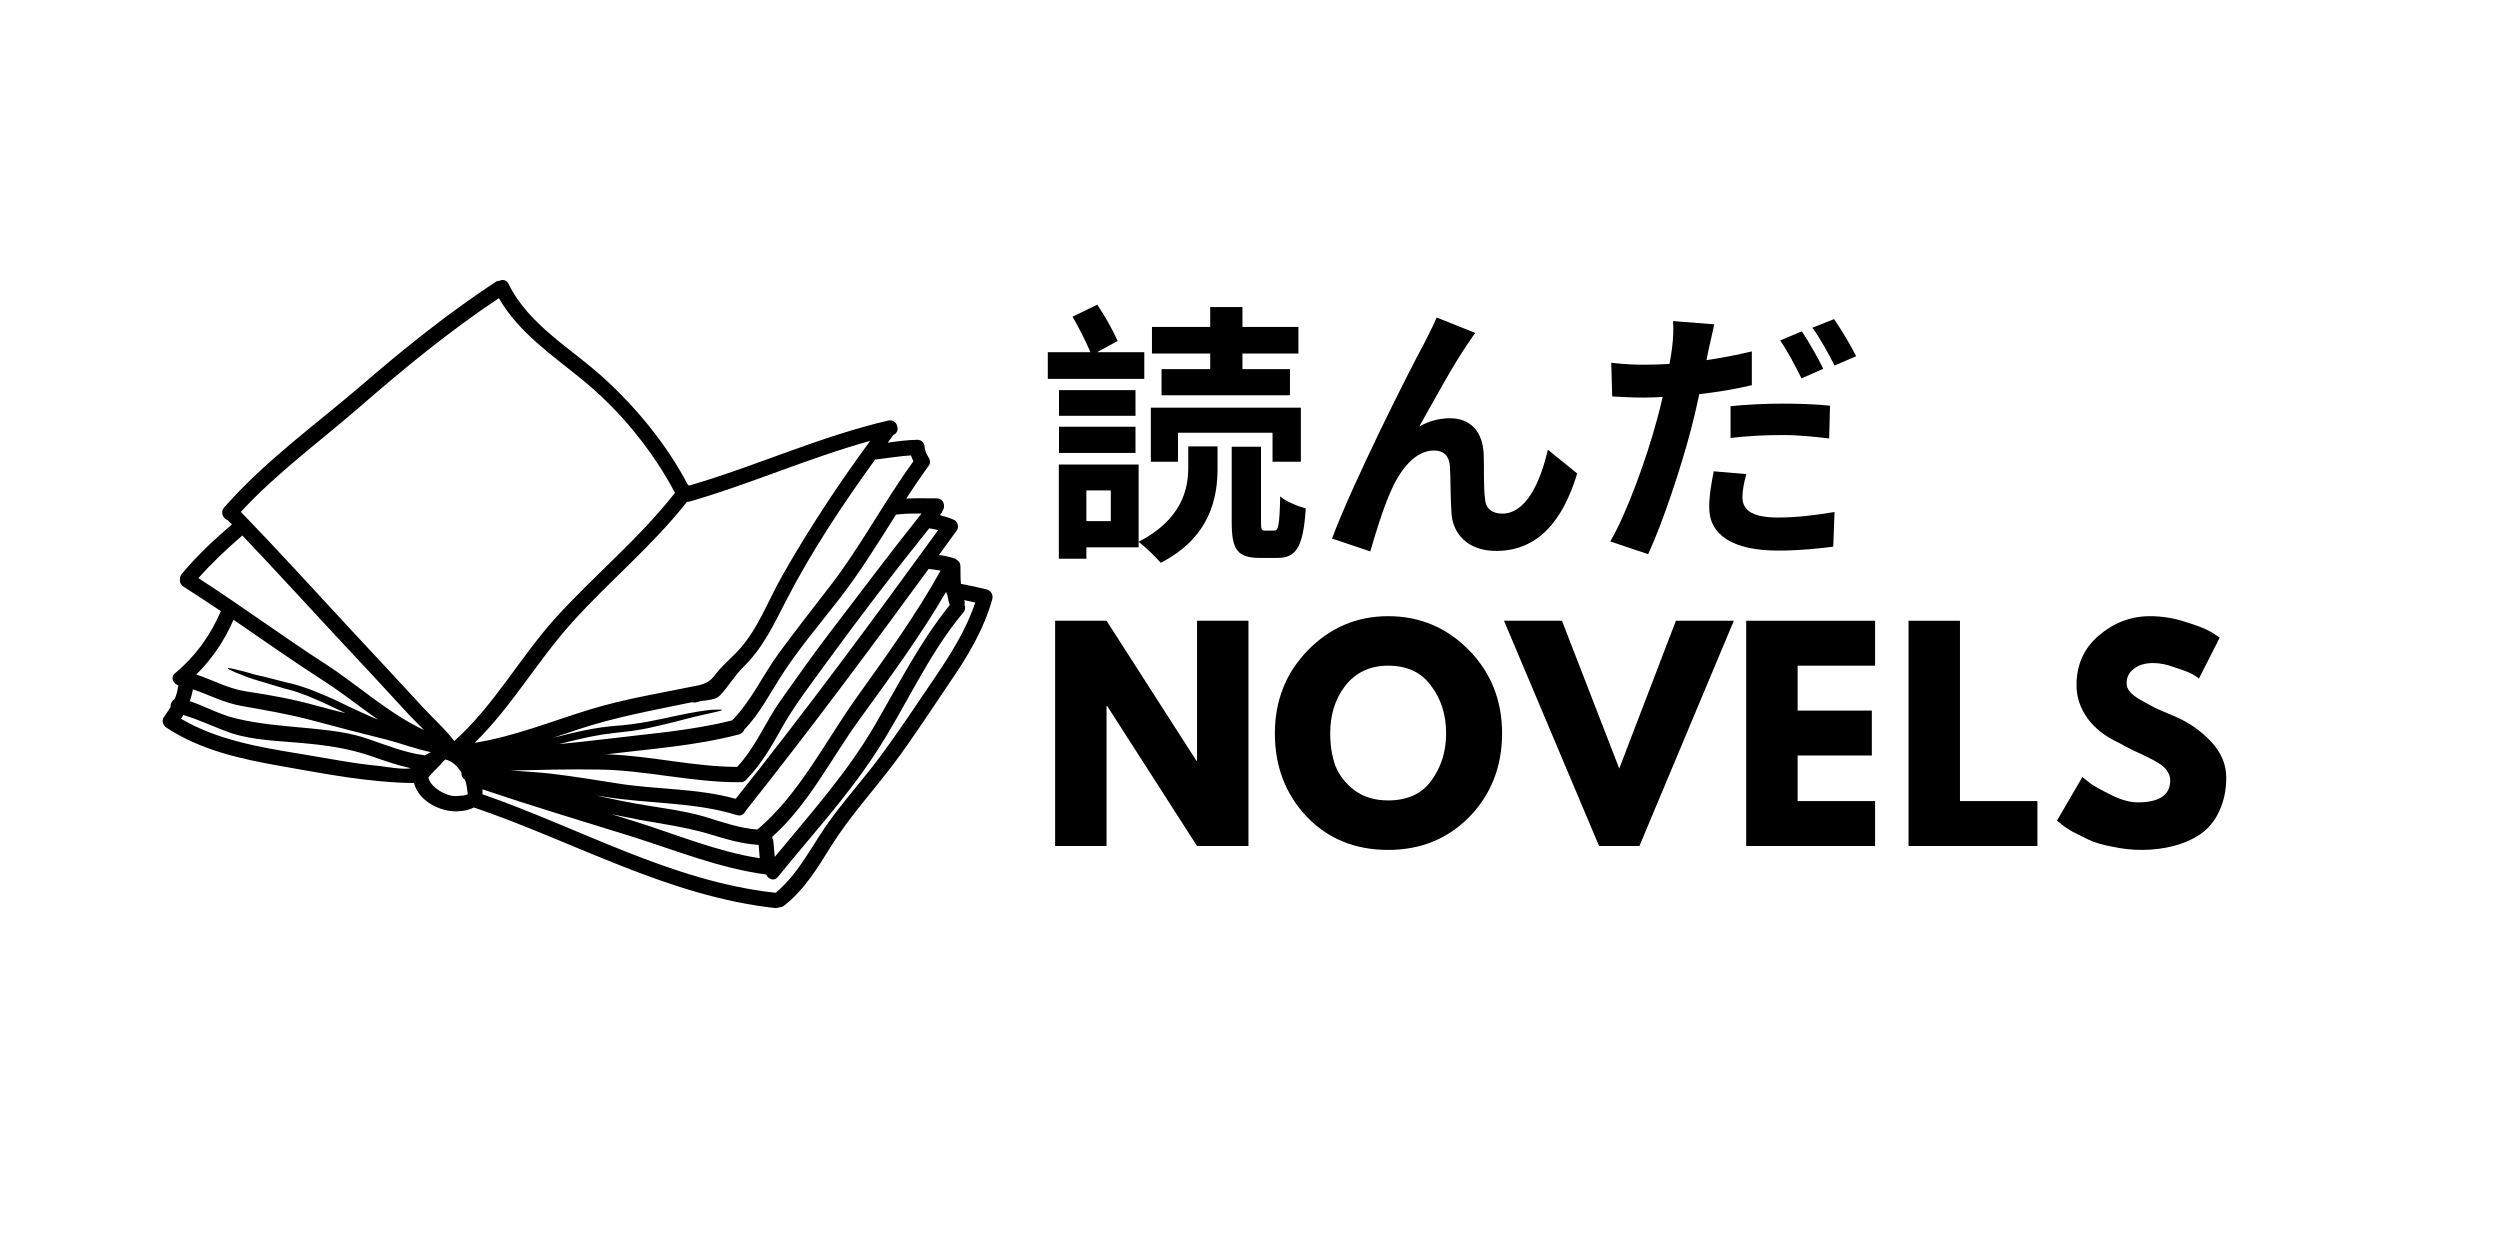 <svg xmlns="http://www.w3.org/2000/svg" xmlns:xlink="http://www.w3.org/1999/xlink" width="80" zoomAndPan="magnify" viewBox="0 0 60 30" height="40" preserveAspectRatio="xMidYMid meet" version="1.0"><defs><g/><clipPath id="4e7cba623d"><path d="M 3.871 6.652 L 23.836 6.652 L 23.836 21.844 L 3.871 21.844 Z M 3.871 6.652 " clip-rule="nonzero"/></clipPath></defs><g clip-path="url(#4e7cba623d)"><path fill="#000000" d="M 8.371 16.957 C 8.59 17.059 8.82 17.168 9.074 17.273 C 8.652 16.977 8.246 16.652 7.832 16.383 C 7.078 15.898 6.344 15.383 5.605 14.875 C 5.387 15.371 5.094 15.812 4.711 16.188 C 5.109 16.32 5.473 16.527 5.906 16.594 C 6.484 16.68 7.039 16.781 7.605 16.938 C 7.832 17.004 8.062 17.059 8.293 17.117 C 7.996 16.973 7.734 16.848 7.488 16.746 C 7.367 16.691 7.25 16.656 7.141 16.613 C 7.031 16.574 6.922 16.551 6.824 16.523 C 6.621 16.461 6.441 16.41 6.289 16.363 C 6.133 16.32 6.008 16.277 5.902 16.238 C 5.797 16.195 5.715 16.164 5.648 16.137 C 5.52 16.082 5.465 16.055 5.469 16.039 C 5.473 16.027 5.535 16.035 5.672 16.07 C 5.738 16.086 5.824 16.109 5.934 16.137 C 5.988 16.152 6.047 16.172 6.109 16.188 C 6.176 16.203 6.246 16.223 6.324 16.238 C 6.477 16.277 6.656 16.32 6.859 16.375 C 6.961 16.398 7.074 16.422 7.188 16.461 C 7.301 16.5 7.43 16.535 7.551 16.59 C 7.805 16.688 8.078 16.812 8.371 16.957 Z M 9.137 18.387 C 9.25 18.398 9.641 18.477 9.863 18.438 C 9.535 18.367 9.227 18.258 8.902 18.145 C 8.355 17.957 7.816 17.883 7.238 17.832 C 6.695 17.781 6.086 17.77 5.562 17.598 C 5.168 17.465 4.797 17.277 4.398 17.16 C 4.383 17.191 4.363 17.219 4.344 17.25 C 5.207 17.758 6.215 17.93 7.191 18.09 C 7.84 18.195 8.484 18.328 9.137 18.387 Z M 10.18 17.523 C 10.043 17.387 9.906 17.25 9.797 17.133 C 9.199 16.48 8.594 15.832 7.992 15.188 C 7.266 14.41 6.551 13.621 5.816 12.852 C 5.445 13.172 5.086 13.508 4.762 13.875 C 5.797 14.543 6.789 15.277 7.824 15.945 C 8.574 16.43 9.34 17.133 10.18 17.523 Z M 10.199 18.129 C 10.242 18.102 10.289 18.074 10.34 18.051 C 9.973 17.977 9.625 17.84 9.258 17.746 C 8.672 17.602 8.09 17.449 7.508 17.293 C 6.941 17.141 6.383 17.047 5.809 16.945 C 5.379 16.871 5.02 16.676 4.629 16.543 C 4.613 16.645 4.586 16.738 4.555 16.828 C 4.93 16.953 5.277 17.152 5.66 17.242 C 6.258 17.387 6.867 17.426 7.477 17.484 C 7.93 17.531 8.379 17.578 8.812 17.727 C 9.27 17.883 9.719 18.066 10.199 18.129 Z M 11.227 19.059 C 11.227 19.059 11.203 18.863 11.188 18.809 C 11.18 18.773 11.168 18.738 11.152 18.703 C 11.094 18.672 11.07 18.609 11.074 18.547 C 10.988 18.395 10.863 18.27 10.688 18.227 C 10.652 18.258 10.621 18.293 10.586 18.328 C 10.574 18.355 10.551 18.375 10.523 18.398 C 10.504 18.418 10.488 18.438 10.469 18.457 C 10.461 18.465 10.453 18.473 10.441 18.48 C 10.387 18.539 10.336 18.598 10.281 18.656 C 10.316 18.883 10.711 19.125 10.957 19.105 C 11.031 19.098 11.16 19.102 11.227 19.059 Z M 16.199 11.828 C 15.664 10.809 14.871 9.844 13.98 9.117 C 13.258 8.527 12.445 7.98 11.973 7.156 C 10.777 7.953 9.684 8.852 8.598 9.797 C 7.66 10.609 6.625 11.367 5.781 12.285 C 6.676 13.211 7.543 14.164 8.418 15.109 C 9.008 15.742 9.598 16.375 10.184 17.012 C 10.414 17.258 10.695 17.508 10.902 17.785 C 11.844 16.949 12.488 15.766 13.332 14.832 C 14.262 13.805 15.344 12.922 16.199 11.828 Z M 18.234 20.598 C 18.223 20.492 18.215 20.383 18.207 20.277 C 17.785 20.254 17.398 20.129 16.992 20.008 C 16.453 19.852 15.902 19.773 15.352 19.676 C 15.125 19.633 14.898 19.586 14.672 19.539 C 14.855 19.598 15.043 19.652 15.227 19.711 C 16.215 20.02 17.203 20.438 18.234 20.598 Z M 18.766 13.832 C 19.398 12.715 20.121 11.621 20.883 10.582 C 19.41 10.988 18.012 11.617 16.543 12.039 C 16.523 12.043 16.504 12.043 16.488 12.043 C 15.66 13.098 14.629 13.941 13.734 14.934 C 12.914 15.84 12.27 16.973 11.391 17.828 C 12.344 17.676 13.238 17.309 14.16 17.027 C 15.027 16.762 15.914 16.625 16.797 16.441 C 16.953 16.391 17.043 16.359 17.18 16.176 C 17.336 15.969 17.539 15.805 17.715 15.617 C 18.188 15.109 18.426 14.43 18.766 13.832 Z M 21.922 11.07 C 21.898 11.023 21.879 10.977 21.863 10.93 C 21.594 10.945 21.328 10.992 21.059 11.023 C 21.043 11.027 21.023 11.027 21.008 11.023 C 20.227 12.102 19.469 13.242 18.867 14.414 C 18.57 14.992 18.309 15.551 17.844 16.004 C 17.629 16.215 17.473 16.492 17.27 16.699 C 17.145 16.824 16.887 16.793 16.723 16.852 C 16.68 16.867 16.645 16.863 16.613 16.852 C 15.68 17.047 14.75 17.211 13.844 17.516 C 13.656 17.582 13.469 17.641 13.281 17.703 C 13.391 17.68 13.496 17.652 13.602 17.625 C 13.996 17.527 14.363 17.457 14.699 17.426 C 15.363 17.383 15.852 17.258 16.242 17.176 C 16.629 17.094 16.898 17.051 17.074 17.035 C 17.25 17.027 17.324 17.027 17.324 17.039 C 17.324 17.074 17.027 17.102 16.27 17.305 C 16.078 17.352 15.859 17.41 15.602 17.465 C 15.473 17.492 15.336 17.52 15.188 17.539 C 15.039 17.559 14.883 17.574 14.719 17.594 C 14.395 17.629 14.035 17.703 13.645 17.801 C 13.57 17.82 13.492 17.84 13.414 17.859 C 13.797 17.82 14.18 17.781 14.562 17.734 C 15.566 17.609 16.586 17.539 17.57 17.289 C 18.031 16.824 18.309 16.199 18.695 15.672 C 19.074 15.16 19.461 14.66 19.852 14.156 C 20.621 13.18 21.195 12.074 21.922 11.07 Z M 22.117 12.324 C 21.922 12.324 21.723 12.324 21.527 12.348 C 21.52 12.352 21.512 12.352 21.504 12.352 C 21.059 13.051 20.625 13.762 20.109 14.418 C 19.648 15.012 19.148 15.598 18.742 16.234 C 18.461 16.676 18.223 17.137 17.859 17.516 C 17.844 17.562 17.805 17.605 17.738 17.625 C 16.703 17.898 15.621 17.973 14.562 18.102 C 14.547 18.102 14.535 18.102 14.52 18.105 C 14.547 18.105 14.578 18.105 14.605 18.105 C 15.641 18.145 16.66 18.402 17.691 18.406 C 18.141 17.926 18.371 17.32 18.75 16.789 C 19.137 16.242 19.523 15.695 19.93 15.164 C 20.656 14.215 21.371 13.258 22.117 12.324 Z M 22.516 12.723 C 22.445 12.703 22.375 12.688 22.301 12.68 C 21.457 13.73 20.629 14.812 19.836 15.902 C 19.469 16.41 19.082 16.906 18.773 17.453 C 18.52 17.906 18.27 18.348 17.902 18.719 C 17.855 18.766 17.801 18.781 17.754 18.77 C 17.746 18.773 17.738 18.773 17.73 18.773 C 16.605 18.777 15.504 18.484 14.375 18.469 C 13.668 18.457 12.961 18.477 12.254 18.492 C 12.586 18.516 12.914 18.531 13.242 18.57 C 13.77 18.633 14.289 18.719 14.812 18.801 C 15.746 18.953 16.738 18.914 17.656 19.172 C 19.336 17.066 20.934 14.902 22.516 12.723 Z M 22.574 13.695 C 22.484 13.68 22.391 13.664 22.297 13.656 C 22.297 13.656 22.293 13.652 22.289 13.652 C 20.855 15.613 19.406 17.562 17.895 19.461 C 17.863 19.539 17.785 19.594 17.684 19.562 C 16.676 19.246 15.543 19.293 14.5 19.121 C 14.438 19.109 14.375 19.102 14.316 19.094 C 14.621 19.16 14.926 19.227 15.23 19.281 C 15.785 19.383 16.363 19.441 16.902 19.598 C 17.324 19.727 17.738 19.875 18.176 19.91 C 19.176 19.07 19.805 17.797 20.555 16.746 C 21.254 15.766 21.988 14.754 22.574 13.695 Z M 22.793 14.523 C 22.793 14.523 22.793 14.52 22.793 14.52 C 22.77 14.453 22.754 14.375 22.738 14.289 C 22.723 14.262 22.711 14.234 22.707 14.203 C 22.086 15.27 21.336 16.289 20.617 17.281 C 19.938 18.219 19.406 19.305 18.535 20.082 C 18.535 20.094 18.535 20.102 18.535 20.113 C 18.551 20.141 18.559 20.168 18.562 20.203 C 18.574 20.324 18.582 20.445 18.594 20.566 C 19.438 19.543 20.332 18.551 21 17.398 C 21.57 16.418 22.078 15.406 22.793 14.523 Z M 23.406 14.461 C 23.316 14.441 23.23 14.422 23.141 14.402 C 23.145 14.406 23.145 14.41 23.145 14.41 C 23.156 14.449 23.156 14.48 23.148 14.512 C 23.172 14.57 23.172 14.641 23.117 14.703 C 22.254 15.734 21.734 16.984 20.996 18.102 C 20.309 19.148 19.457 20.074 18.672 21.043 C 18.578 21.164 18.438 21.098 18.387 20.988 C 17.266 20.84 16.203 20.402 15.129 20.066 C 13.949 19.699 12.766 19.344 11.594 18.949 C 11.586 18.949 11.586 18.945 11.578 18.945 C 11.582 18.988 11.582 19.027 11.578 19.062 C 13.914 19.871 16.113 21.152 18.605 21.426 C 18.609 21.426 18.609 21.426 18.617 21.426 C 19.141 20.988 19.438 20.387 19.82 19.828 C 20.219 19.254 20.695 18.734 21.113 18.172 C 21.586 17.535 22.023 16.871 22.469 16.215 C 22.84 15.66 23.195 15.098 23.406 14.461 Z M 23.688 14.148 C 23.785 14.176 23.84 14.281 23.816 14.375 C 23.609 15.117 23.215 15.77 22.781 16.398 C 22.336 17.055 21.906 17.723 21.43 18.355 C 20.934 19.008 20.375 19.621 19.941 20.316 C 19.617 20.836 19.305 21.355 18.816 21.738 C 18.773 21.77 18.734 21.777 18.691 21.777 C 18.668 21.789 18.641 21.797 18.605 21.793 C 16.035 21.512 13.785 20.199 11.371 19.379 C 11.262 19.441 11.117 19.469 10.957 19.473 C 10.582 19.477 10.129 19.262 9.973 18.898 C 9.957 18.863 9.945 18.824 9.938 18.793 C 8.859 18.781 7.785 18.57 6.727 18.383 C 5.773 18.215 4.816 18.004 3.996 17.465 C 3.918 17.414 3.871 17.297 3.93 17.215 C 3.988 17.133 4.043 17.051 4.094 16.973 C 4.086 16.895 4.125 16.816 4.191 16.777 C 4.23 16.691 4.258 16.598 4.273 16.488 C 4.273 16.477 4.277 16.465 4.281 16.449 C 4.16 16.41 4.078 16.258 4.203 16.156 C 4.695 15.746 5.047 15.254 5.301 14.668 C 5.004 14.469 4.703 14.27 4.402 14.078 C 4.328 14.031 4.309 13.957 4.32 13.891 C 4.32 13.848 4.336 13.809 4.367 13.77 C 4.727 13.336 5.137 12.953 5.566 12.586 C 5.531 12.555 5.504 12.523 5.469 12.488 C 5.359 12.453 5.277 12.297 5.379 12.18 C 6.344 11.074 7.59 10.18 8.699 9.227 C 9.723 8.344 10.762 7.512 11.895 6.766 C 11.926 6.746 11.957 6.738 11.988 6.738 C 12.062 6.703 12.156 6.715 12.203 6.812 C 12.699 7.812 13.707 8.355 14.5 9.082 C 15.289 9.801 16.016 10.691 16.512 11.641 C 16.523 11.645 16.535 11.648 16.547 11.652 C 18.152 11.184 19.68 10.473 21.316 10.094 C 21.535 10.043 21.633 10.363 21.441 10.438 C 21.395 10.5 21.348 10.562 21.305 10.625 C 21.539 10.59 21.777 10.559 22.016 10.555 C 22.129 10.555 22.188 10.641 22.191 10.73 C 22.199 10.781 22.211 10.828 22.23 10.879 C 22.234 10.879 22.254 10.918 22.254 10.922 C 22.27 10.949 22.281 10.973 22.293 10.992 C 22.34 11.074 22.32 11.152 22.27 11.203 C 22.09 11.453 21.918 11.707 21.75 11.965 C 21.992 11.953 22.238 11.961 22.48 11.961 C 22.652 11.961 22.699 12.156 22.621 12.262 C 22.613 12.281 22.605 12.301 22.59 12.316 C 22.578 12.332 22.566 12.348 22.555 12.363 C 22.668 12.391 22.781 12.426 22.898 12.477 C 22.984 12.512 23.02 12.652 22.965 12.727 C 22.82 12.926 22.68 13.121 22.535 13.32 C 22.656 13.336 22.777 13.359 22.895 13.398 C 22.926 13.406 22.949 13.422 22.965 13.438 C 23.016 13.465 23.051 13.52 23.051 13.594 C 23.051 13.766 23.051 13.895 23.062 14.012 C 23.273 14.051 23.48 14.098 23.688 14.148 " fill-opacity="1" fill-rule="nonzero"/></g><g fill="#000000" fill-opacity="1"><g transform="translate(24.932, 12.925)"><g><path d="M 4.113 -4.066 L 2.945 -4.066 L 2.945 -3.438 L 6.027 -3.438 L 6.027 -4.066 L 4.887 -4.066 L 4.887 -4.441 L 6.23 -4.441 L 6.23 -5.078 L 4.887 -5.078 L 4.887 -5.555 L 4.113 -5.555 L 4.113 -5.078 L 2.715 -5.078 L 2.715 -4.441 L 4.113 -4.441 Z M 3.34 -2.539 L 5.609 -2.539 L 5.609 -1.844 L 6.289 -1.844 L 6.289 -3.141 L 2.688 -3.141 L 2.688 -1.844 L 3.34 -1.844 Z M 2.531 -4.473 L 1.398 -4.473 L 1.891 -4.742 C 1.789 -4.977 1.586 -5.344 1.402 -5.613 L 0.809 -5.324 C 0.957 -5.07 1.133 -4.723 1.238 -4.473 L 0.215 -4.473 L 0.215 -3.832 L 2.531 -3.832 Z M 2.32 -3.562 L 0.484 -3.562 L 0.484 -2.945 L 2.32 -2.945 Z M 0.484 -2.055 L 2.32 -2.055 L 2.32 -2.684 L 0.484 -2.684 Z M 1.727 -0.418 L 1.141 -0.418 L 1.141 -1.156 L 1.727 -1.156 Z M 2.395 -1.777 L 0.48 -1.777 L 0.48 0.484 L 1.141 0.484 L 1.141 0.211 L 2.395 0.211 Z M 3.586 -1.699 C 3.586 -1.199 3.441 -0.461 2.395 0.078 C 2.57 0.211 2.801 0.438 2.926 0.582 C 4.113 -0.027 4.289 -0.984 4.289 -1.68 L 4.289 -2.211 L 3.586 -2.211 Z M 5.43 -0.191 C 5.344 -0.191 5.332 -0.215 5.332 -0.406 L 5.332 -2.203 L 4.629 -2.203 L 4.629 -0.398 C 4.629 0.25 4.75 0.465 5.305 0.465 L 5.727 0.465 C 6.172 0.465 6.348 0.211 6.406 -0.723 C 6.219 -0.773 5.93 -0.887 5.793 -1.012 C 5.777 -0.297 5.746 -0.191 5.648 -0.191 Z M 5.43 -0.191 "/></g></g></g><g fill="#000000" fill-opacity="1"><g transform="translate(31.582, 12.925)"><g><path d="M 3.824 -4.934 L 2.898 -5.305 C 2.781 -5.031 2.664 -4.82 2.578 -4.645 C 2.238 -4.027 0.867 -1.297 0.387 0 L 1.305 0.309 C 1.402 -0.031 1.621 -0.754 1.797 -1.133 C 2.027 -1.664 2.387 -2.113 2.832 -2.113 C 3.07 -2.113 3.195 -1.98 3.215 -1.75 C 3.234 -1.488 3.227 -0.957 3.254 -0.609 C 3.281 -0.137 3.621 0.297 4.328 0.297 C 5.332 0.297 5.934 -0.438 6.27 -1.562 L 5.566 -2.133 C 5.383 -1.324 5.031 -0.598 4.473 -0.598 C 4.258 -0.598 4.078 -0.695 4.059 -0.949 C 4.02 -1.219 4.039 -1.746 4.027 -2.031 C 4 -2.57 3.707 -2.887 3.219 -2.887 C 2.973 -2.887 2.723 -2.828 2.48 -2.688 C 2.801 -3.258 3.293 -4.164 3.613 -4.629 C 3.688 -4.734 3.758 -4.852 3.824 -4.934 Z M 3.824 -4.934 "/></g></g></g><g fill="#000000" fill-opacity="1"><g transform="translate(38.232, 12.925)"><g><path d="M 5.527 -4.074 C 5.41 -4.316 5.176 -4.73 5.012 -4.973 L 4.492 -4.754 C 4.668 -4.504 4.871 -4.113 5.004 -3.844 Z M 3.301 -2.414 C 3.707 -2.461 4.098 -2.484 4.551 -2.484 C 4.945 -2.484 5.344 -2.441 5.668 -2.402 L 5.688 -3.188 C 5.305 -3.227 4.914 -3.238 4.547 -3.238 C 4.125 -3.238 3.66 -3.215 3.301 -3.176 Z M 3.812 -4.492 C 3.457 -4.406 3.09 -4.336 2.723 -4.281 L 2.773 -4.527 C 2.809 -4.668 2.867 -4.957 2.91 -5.141 L 1.922 -5.219 C 1.934 -5.062 1.93 -4.801 1.895 -4.559 C 1.883 -4.461 1.863 -4.328 1.836 -4.191 C 1.641 -4.18 1.449 -4.172 1.258 -4.172 C 0.992 -4.172 0.773 -4.18 0.438 -4.219 L 0.461 -3.41 C 0.688 -3.398 0.93 -3.383 1.246 -3.383 C 1.379 -3.383 1.523 -3.391 1.672 -3.398 C 1.633 -3.215 1.582 -3.031 1.535 -2.852 C 1.293 -1.941 0.801 -0.582 0.414 0.07 L 1.324 0.375 C 1.68 -0.395 2.117 -1.719 2.355 -2.629 C 2.426 -2.898 2.492 -3.188 2.551 -3.465 C 2.984 -3.516 3.422 -3.586 3.812 -3.68 Z M 2.898 -1.613 C 2.848 -1.363 2.789 -1.051 2.789 -0.746 C 2.789 -0.094 3.344 0.289 4.441 0.289 C 4.957 0.289 5.398 0.242 5.766 0.195 L 5.797 -0.637 C 5.332 -0.559 4.879 -0.504 4.445 -0.504 C 3.75 -0.504 3.586 -0.723 3.586 -1.004 C 3.586 -1.148 3.625 -1.359 3.68 -1.547 Z M 5.266 -5.059 C 5.449 -4.809 5.66 -4.426 5.797 -4.152 L 6.316 -4.375 C 6.203 -4.605 5.961 -5.016 5.785 -5.266 Z M 5.266 -5.059 "/></g></g></g><g fill="#000000" fill-opacity="1"><g transform="translate(24.932, 20.304)"><g><path d="M 1.625 -3.359 L 1.625 0 L 0.391 0 L 0.391 -5.406 L 1.625 -5.406 L 3.781 -2.047 L 3.797 -2.047 L 3.797 -5.406 L 5.031 -5.406 L 5.031 0 L 3.797 0 L 1.641 -3.359 Z M 1.625 -3.359 "/></g></g></g><g fill="#000000" fill-opacity="1"><g transform="translate(30.441, 20.304)"><g><path d="M 0.156 -2.703 C 0.156 -3.492 0.422 -4.16 0.953 -4.703 C 1.484 -5.242 2.125 -5.516 2.875 -5.516 C 3.633 -5.516 4.281 -5.242 4.812 -4.703 C 5.344 -4.16 5.609 -3.492 5.609 -2.703 C 5.609 -1.91 5.348 -1.242 4.828 -0.703 C 4.305 -0.172 3.656 0.094 2.875 0.094 C 2.082 0.094 1.43 -0.172 0.922 -0.703 C 0.41 -1.242 0.156 -1.91 0.156 -2.703 Z M 1.484 -2.703 C 1.484 -2.422 1.523 -2.16 1.609 -1.922 C 1.703 -1.691 1.859 -1.492 2.078 -1.328 C 2.297 -1.172 2.562 -1.094 2.875 -1.094 C 3.332 -1.094 3.676 -1.25 3.906 -1.562 C 4.145 -1.883 4.266 -2.266 4.266 -2.703 C 4.266 -3.148 4.145 -3.531 3.906 -3.844 C 3.676 -4.164 3.332 -4.328 2.875 -4.328 C 2.438 -4.328 2.094 -4.164 1.844 -3.844 C 1.602 -3.531 1.484 -3.148 1.484 -2.703 Z M 1.484 -2.703 "/></g></g></g><g fill="#000000" fill-opacity="1"><g transform="translate(36.284, 20.304)"><g><path d="M 2.094 0 L -0.188 -5.406 L 1.203 -5.406 L 2.578 -1.859 L 3.938 -5.406 L 5.328 -5.406 L 3.062 0 Z M 2.094 0 "/></g></g></g><g fill="#000000" fill-opacity="1"><g transform="translate(41.518, 20.304)"><g><path d="M 3.484 -5.406 L 3.484 -4.328 L 1.625 -4.328 L 1.625 -3.25 L 3.406 -3.25 L 3.406 -2.172 L 1.625 -2.172 L 1.625 -1.078 L 3.484 -1.078 L 3.484 0 L 0.391 0 L 0.391 -5.406 Z M 3.484 -5.406 "/></g></g></g><g fill="#000000" fill-opacity="1"><g transform="translate(45.414, 20.304)"><g><path d="M 1.625 -5.406 L 1.625 -1.078 L 3.484 -1.078 L 3.484 0 L 0.391 0 L 0.391 -5.406 Z M 1.625 -5.406 "/></g></g></g><g fill="#000000" fill-opacity="1"><g transform="translate(49.211, 20.304)"><g><path d="M 2.391 -5.516 C 2.68 -5.516 2.969 -5.469 3.25 -5.375 C 3.531 -5.289 3.738 -5.207 3.875 -5.125 L 4.062 -5 L 3.562 -4.016 C 3.531 -4.047 3.477 -4.082 3.406 -4.125 C 3.332 -4.164 3.195 -4.219 3 -4.281 C 2.812 -4.352 2.633 -4.391 2.469 -4.391 C 2.27 -4.391 2.113 -4.344 2 -4.25 C 1.883 -4.164 1.828 -4.051 1.828 -3.906 C 1.828 -3.832 1.852 -3.766 1.906 -3.703 C 1.957 -3.641 2.047 -3.57 2.172 -3.5 C 2.305 -3.426 2.422 -3.363 2.516 -3.312 C 2.609 -3.27 2.754 -3.207 2.953 -3.125 C 3.305 -2.977 3.602 -2.773 3.844 -2.516 C 4.094 -2.254 4.219 -1.961 4.219 -1.641 C 4.219 -1.336 4.16 -1.066 4.047 -0.828 C 3.941 -0.598 3.789 -0.414 3.594 -0.281 C 3.406 -0.156 3.191 -0.062 2.953 0 C 2.711 0.062 2.457 0.094 2.188 0.094 C 1.945 0.094 1.711 0.066 1.484 0.016 C 1.254 -0.023 1.062 -0.082 0.906 -0.156 C 0.758 -0.227 0.625 -0.297 0.5 -0.359 C 0.383 -0.43 0.297 -0.492 0.234 -0.547 L 0.156 -0.609 L 0.766 -1.656 C 0.816 -1.613 0.891 -1.555 0.984 -1.484 C 1.078 -1.422 1.238 -1.332 1.469 -1.219 C 1.707 -1.102 1.914 -1.047 2.094 -1.047 C 2.613 -1.047 2.875 -1.223 2.875 -1.578 C 2.875 -1.648 2.852 -1.719 2.812 -1.781 C 2.781 -1.844 2.719 -1.906 2.625 -1.969 C 2.531 -2.031 2.445 -2.078 2.375 -2.109 C 2.301 -2.148 2.18 -2.207 2.016 -2.281 C 1.848 -2.363 1.727 -2.426 1.656 -2.469 C 1.32 -2.625 1.066 -2.82 0.891 -3.062 C 0.711 -3.312 0.625 -3.578 0.625 -3.859 C 0.625 -4.348 0.801 -4.742 1.156 -5.047 C 1.52 -5.359 1.93 -5.516 2.391 -5.516 Z M 2.391 -5.516 "/></g></g></g></svg>